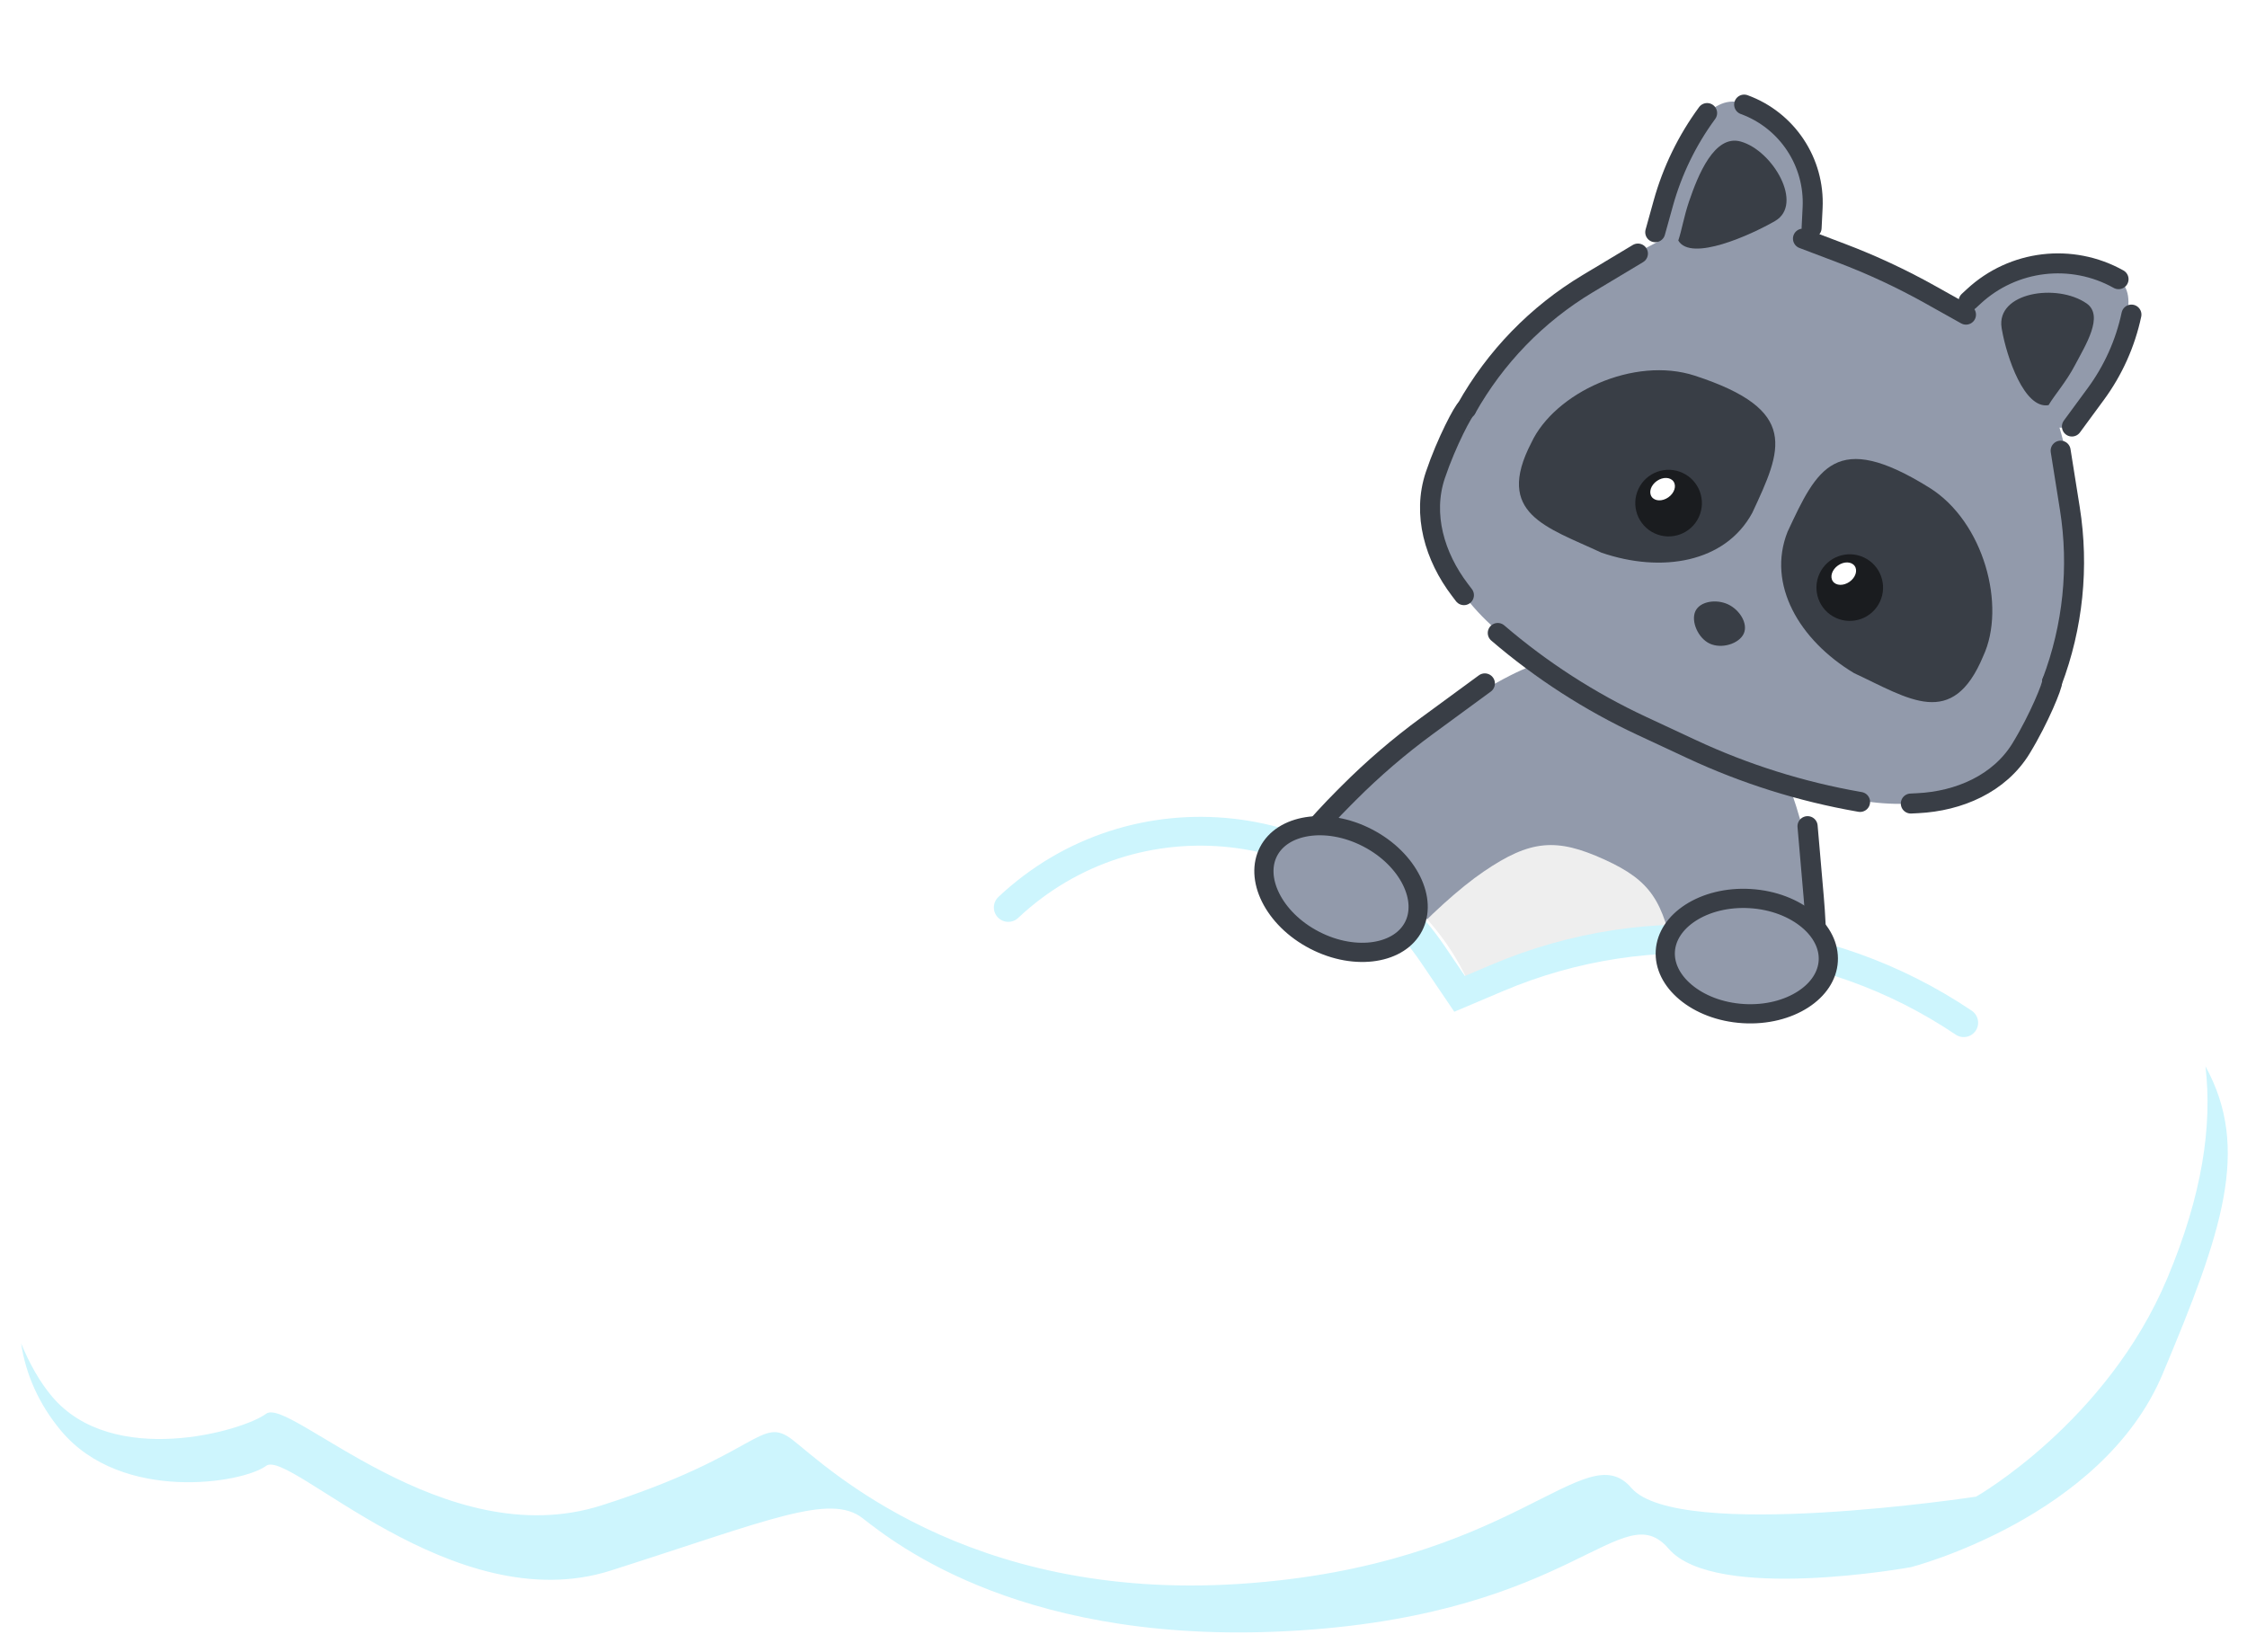 <svg width="234" height="172" viewBox="0 0 234 172" fill="none" xmlns="http://www.w3.org/2000/svg">
<g filter="url(#filter0_d_109_343)">
<path d="M100.021 62.87C122.333 51.971 147.866 61.507 157.182 70.593C166.497 79.679 164.551 96.615 168.923 92.733C173.296 88.852 184.935 88.157 197.061 91.163C211.611 94.771 224.719 99.795 229.571 108.427C234.423 117.058 231.512 125.69 225.204 140.681C218.896 155.673 199.007 160.775 199.007 160.775C199.007 160.775 178.62 164.49 173.77 158.853C168.92 153.216 164.059 165.478 135.443 167.357C106.826 169.236 93.221 158.304 89.826 155.673C86.431 153.042 80.115 155.863 63.624 161.124C47.133 166.386 30.143 148.404 27.717 150.221C25.291 152.039 12.678 154.104 6.373 146.587C0.067 139.071 1.038 129.225 6.373 122.836C10.986 117.311 27.545 118.235 31.939 118.586C30.79 117.459 28.881 115.426 25.782 111.933C15.111 99.907 37.429 84.816 41.309 83.313C45.189 81.81 52.472 79.679 58.292 79.679C64.112 79.679 81.097 83.313 81.097 83.313C81.097 83.313 77.71 73.769 100.021 62.87Z" fill="white"/>
<path d="M229.674 109.043C234.379 117.612 231.465 126.226 225.203 141.109C218.91 156.065 199.098 161.178 199.007 161.201C199.007 161.201 178.619 164.917 173.769 159.279C168.919 153.643 164.058 165.905 135.443 167.784C106.827 169.663 93.221 158.731 89.825 156.1C86.43 153.469 80.114 156.289 63.623 161.551C47.133 166.812 30.142 148.831 27.716 150.649C25.289 152.466 12.677 154.53 6.372 147.014C4.011 144.199 2.671 141.058 2.198 137.895C3.079 140.029 4.152 141.924 5.397 143.407C11.702 150.924 25.291 147.041 27.717 145.224C30.144 143.407 46.163 160.026 62.654 154.765C79.144 149.503 79.153 145.32 82.548 147.95C85.944 150.582 100.514 164.82 129.129 162.942C157.746 161.062 165.038 147.31 169.888 152.947C174.738 158.585 205.795 153.856 205.795 153.856C205.857 153.82 219.395 146.098 225.689 131.141C229.357 122.423 230.398 115.232 229.674 109.043Z" fill="#CDF5FD"/>
<path d="M184.635 120.779C175.56 140.777 162.813 137.076 147.366 130.066C131.919 123.056 120.74 115.9 129.815 95.902C133.983 86.719 146.518 74.747 154.411 69.947C162.303 65.147 166.782 65.082 175.136 68.873C183.489 72.663 185.53 76.001 187.974 85.178C190.709 95.448 188.802 111.596 184.635 120.779Z" fill="#929AAB"/>
<path d="M171.38 121.191C165.33 134.523 157.713 132.456 148.553 128.299C139.392 124.142 132.821 119.77 138.871 106.438C141.649 100.316 149.572 92.138 154.485 88.78C159.398 85.422 162.112 85.255 167.066 87.503C172.02 89.751 173.163 91.877 174.389 97.812C175.76 104.454 174.158 115.069 171.38 121.191Z" fill="#EEEEEE"/>
<path d="M154.628 69.175L148.608 73.586C145.715 75.706 142.99 78.045 140.456 80.582L139.994 81.044C137.21 83.832 134.665 86.85 132.388 90.067L130.456 92.797L128.489 96.736C127.005 99.71 126.233 102.988 126.235 106.312V106.312C126.236 108.567 126.594 110.808 127.295 112.951L128.007 115.132" stroke="#393E46" stroke-width="2.1" stroke-linecap="round"/>
<path d="M188.238 84.043L188.882 91.478C189.191 95.051 189.225 98.642 188.984 102.22L188.957 102.63C188.681 106.722 188.047 110.782 187.06 114.763L186.231 118.108L184.702 121.854C183.444 124.935 181.484 127.68 178.979 129.87V129.87C177.284 131.351 175.365 132.555 173.295 133.437L171.179 134.339" stroke="#393E46" stroke-width="2.1" stroke-linecap="round"/>
<path d="M213.355 70.571C205.593 87.218 191.473 82.385 174.108 74.287C156.742 66.189 143.964 58.48 151.726 41.833C155.291 34.189 167.597 25.087 175.621 21.785C183.646 18.484 187.296 21.485 196.688 25.864C206.079 30.244 209.789 30.938 213.353 39.38C217.342 48.827 216.92 62.927 213.355 70.571Z" fill="#929AAB"/>
<path d="M182.485 51.397C179.678 56.596 173.034 57.709 166.766 55.551C161.036 52.879 155.636 51.51 159.469 44.11C161.899 38.9 170.16 35.052 176.507 37.125C187.47 40.706 185.564 44.794 182.485 51.397Z" fill="#393E46"/>
<path d="M186.152 53.383C183.974 58.875 187.392 64.68 193.073 68.094C198.804 70.767 203.324 74.023 206.528 66.33C208.958 61.12 206.595 52.318 200.927 48.789C191.137 42.692 189.231 46.78 186.152 53.383Z" fill="#393E46"/>
<circle cx="173.765" cy="50.393" r="3.469" transform="rotate(25 173.765 50.393)" fill="#1A1C1F"/>
<circle cx="192.631" cy="59.191" r="3.469" transform="rotate(25 192.631 59.191)" fill="#1A1C1F"/>
<ellipse cx="173.141" cy="48.94" rx="1.041" ry="1.388" transform="rotate(55 173.141 48.94)" fill="white"/>
<ellipse cx="192.007" cy="57.737" rx="1.041" ry="1.388" transform="rotate(55 192.007 57.737)" fill="white"/>
<path d="M185.452 23.681C181.967 25.692 174.143 25.816 172.227 22.497C172.755 20.859 173.136 18.636 174.093 16.159C175.413 12.741 177.892 7.659 181.399 8.72C181.532 8.76 181.687 8.82 181.86 8.899C187.119 11.27 191.284 18.629 187.046 22.543C186.62 22.937 186.096 23.309 185.452 23.681Z" fill="#929AAB"/>
<path d="M184.848 21.018C182.372 22.447 176.084 25.313 174.775 23.045C175.135 21.997 175.353 20.575 175.892 18.988C176.813 16.278 178.525 11.966 181.281 12.741C184.636 13.684 187.866 19.275 184.848 21.018Z" fill="#393E46"/>
<path d="M205.695 33.12C206.394 37.083 211.329 43.156 215.103 42.49C216.054 40.975 217.593 39.173 218.911 36.704C220.537 33.659 223.279 28.791 220.39 26.902C220.159 26.751 219.793 26.576 219.336 26.392C213.985 24.235 205.816 25.405 205.541 31.168C205.514 31.747 205.566 32.388 205.695 33.12Z" fill="#929AAB"/>
<path d="M208.483 32.366C208.976 35.166 210.808 40.636 213.336 40.19C213.989 39.086 215.157 37.804 216.107 35.989C217.154 33.99 219.147 30.881 217.292 29.597C214.21 27.463 207.858 28.446 208.446 32.148C208.457 32.218 208.469 32.291 208.483 32.366Z" fill="#393E46"/>
<path d="M181.587 63.994C181.101 65.036 179.303 65.608 178.045 65.022C176.83 64.455 176.07 62.69 176.556 61.648C177.042 60.606 178.736 60.367 179.951 60.934C181.167 61.501 182.073 62.952 181.587 63.994Z" fill="#393E46"/>
<path d="M188.659 21.738L188.763 19.635C188.998 14.878 186.108 10.523 181.634 8.892V8.892" stroke="#393E46" stroke-width="2.082" stroke-linecap="round"/>
<path d="M187.758 22.849L191.735 24.357C194.935 25.57 198.04 27.018 201.026 28.689L204.737 30.766" stroke="#393E46" stroke-width="2.082" stroke-linecap="round"/>
<path d="M205.009 29.362L205.539 28.871C209.645 25.064 215.737 24.338 220.624 27.073V27.073" stroke="#393E46" stroke-width="2.082" stroke-linecap="round"/>
<path d="M170.572 24.405L165.341 27.542C160.063 30.708 155.704 35.199 152.698 40.57V40.57" stroke="#393E46" stroke-width="2.082" stroke-linecap="round"/>
<path d="M152.698 40.57C152.451 40.653 150.637 44.02 149.473 47.487V47.487C148.097 51.582 149.412 55.978 152.026 59.417L152.452 59.978" stroke="#393E46" stroke-width="2.082" stroke-linecap="round"/>
<path d="M214.592 44.932L215.551 50.955C216.519 57.034 215.88 63.259 213.698 69.014V69.014" stroke="#393E46" stroke-width="2.082" stroke-linecap="round"/>
<path d="M213.698 69.014C213.794 69.257 212.38 72.811 210.473 75.932V75.932C208.22 79.618 204.007 81.436 199.692 81.644L198.989 81.678" stroke="#393E46" stroke-width="2.082" stroke-linecap="round"/>
<path d="M155.975 63.917V63.917C160.51 67.81 165.556 71.065 170.972 73.591L173.5 74.769L176.188 76.023C181.709 78.597 187.545 80.433 193.545 81.484L193.707 81.512" stroke="#393E46" stroke-width="2.082" stroke-linecap="round"/>
<path d="M172.374 22.183L173.213 19.163C174.153 15.782 175.7 12.601 177.778 9.773V9.773" stroke="#393E46" stroke-width="2.082" stroke-linecap="round"/>
<path d="M215.765 42.416L218.262 39.019C220.069 36.56 221.331 33.745 221.966 30.761V30.761" stroke="#393E46" stroke-width="2.082" stroke-linecap="round"/>
<ellipse cx="126" cy="110" rx="29" ry="26" fill="white"/>
<ellipse cx="175.5" cy="121" rx="37.5" ry="26" fill="white"/>
<path d="M105 92.5V92.5C118.114 80.173 139.145 82.509 149.234 97.413L152 101.5L155.963 99.821C171.892 93.071 190.154 94.832 204.5 104.5V104.5" stroke="#CDF5FD" stroke-width="3" stroke-linecap="round"/>
<path d="M142.411 85.253C144.571 86.37 146.156 88.01 146.998 89.714C147.839 91.419 147.911 93.119 147.204 94.487C146.496 95.855 145.067 96.778 143.189 97.077C141.312 97.375 139.058 97.029 136.898 95.911C134.737 94.794 133.152 93.154 132.311 91.45C131.469 89.745 131.397 88.045 132.104 86.677C132.812 85.309 134.241 84.386 136.119 84.087C137.996 83.789 140.25 84.135 142.411 85.253Z" fill="#929AAB" stroke="#393E46" stroke-width="2"/>
<path d="M182.275 91.578C184.703 91.726 186.816 92.585 188.275 93.803C189.734 95.022 190.487 96.548 190.393 98.085C190.3 99.622 189.366 101.045 187.769 102.077C186.173 103.109 183.971 103.704 181.543 103.555C179.116 103.407 177.003 102.549 175.544 101.33C174.085 100.111 173.331 98.585 173.425 97.048C173.519 95.511 174.453 94.088 176.049 93.056C177.646 92.024 179.848 91.429 182.275 91.578Z" fill="#929AAB" stroke="#393E46" stroke-width="2"/>
</g>
<defs>
<filter id="filter0_d_109_343" x="0" y="7.85" width="234" height="164.15" filterUnits="userSpaceOnUse" color-interpolation-filters="sRGB">
<feFlood flood-opacity="0" result="BackgroundImageFix"/>
<feColorMatrix in="SourceAlpha" type="matrix" values="0 0 0 0 0 0 0 0 0 0 0 0 0 0 0 0 0 0 127 0" result="hardAlpha"/>
<feOffset dy="2"/>
<feGaussianBlur stdDeviation="1"/>
<feComposite in2="hardAlpha" operator="out"/>
<feColorMatrix type="matrix" values="0 0 0 0 0 0 0 0 0 0 0 0 0 0 0 0 0 0 0.2 0"/>
<feBlend mode="normal" in2="BackgroundImageFix" result="effect1_dropShadow_109_343"/>
<feBlend mode="normal" in="SourceGraphic" in2="effect1_dropShadow_109_343" result="shape"/>
</filter>
</defs>
</svg>
